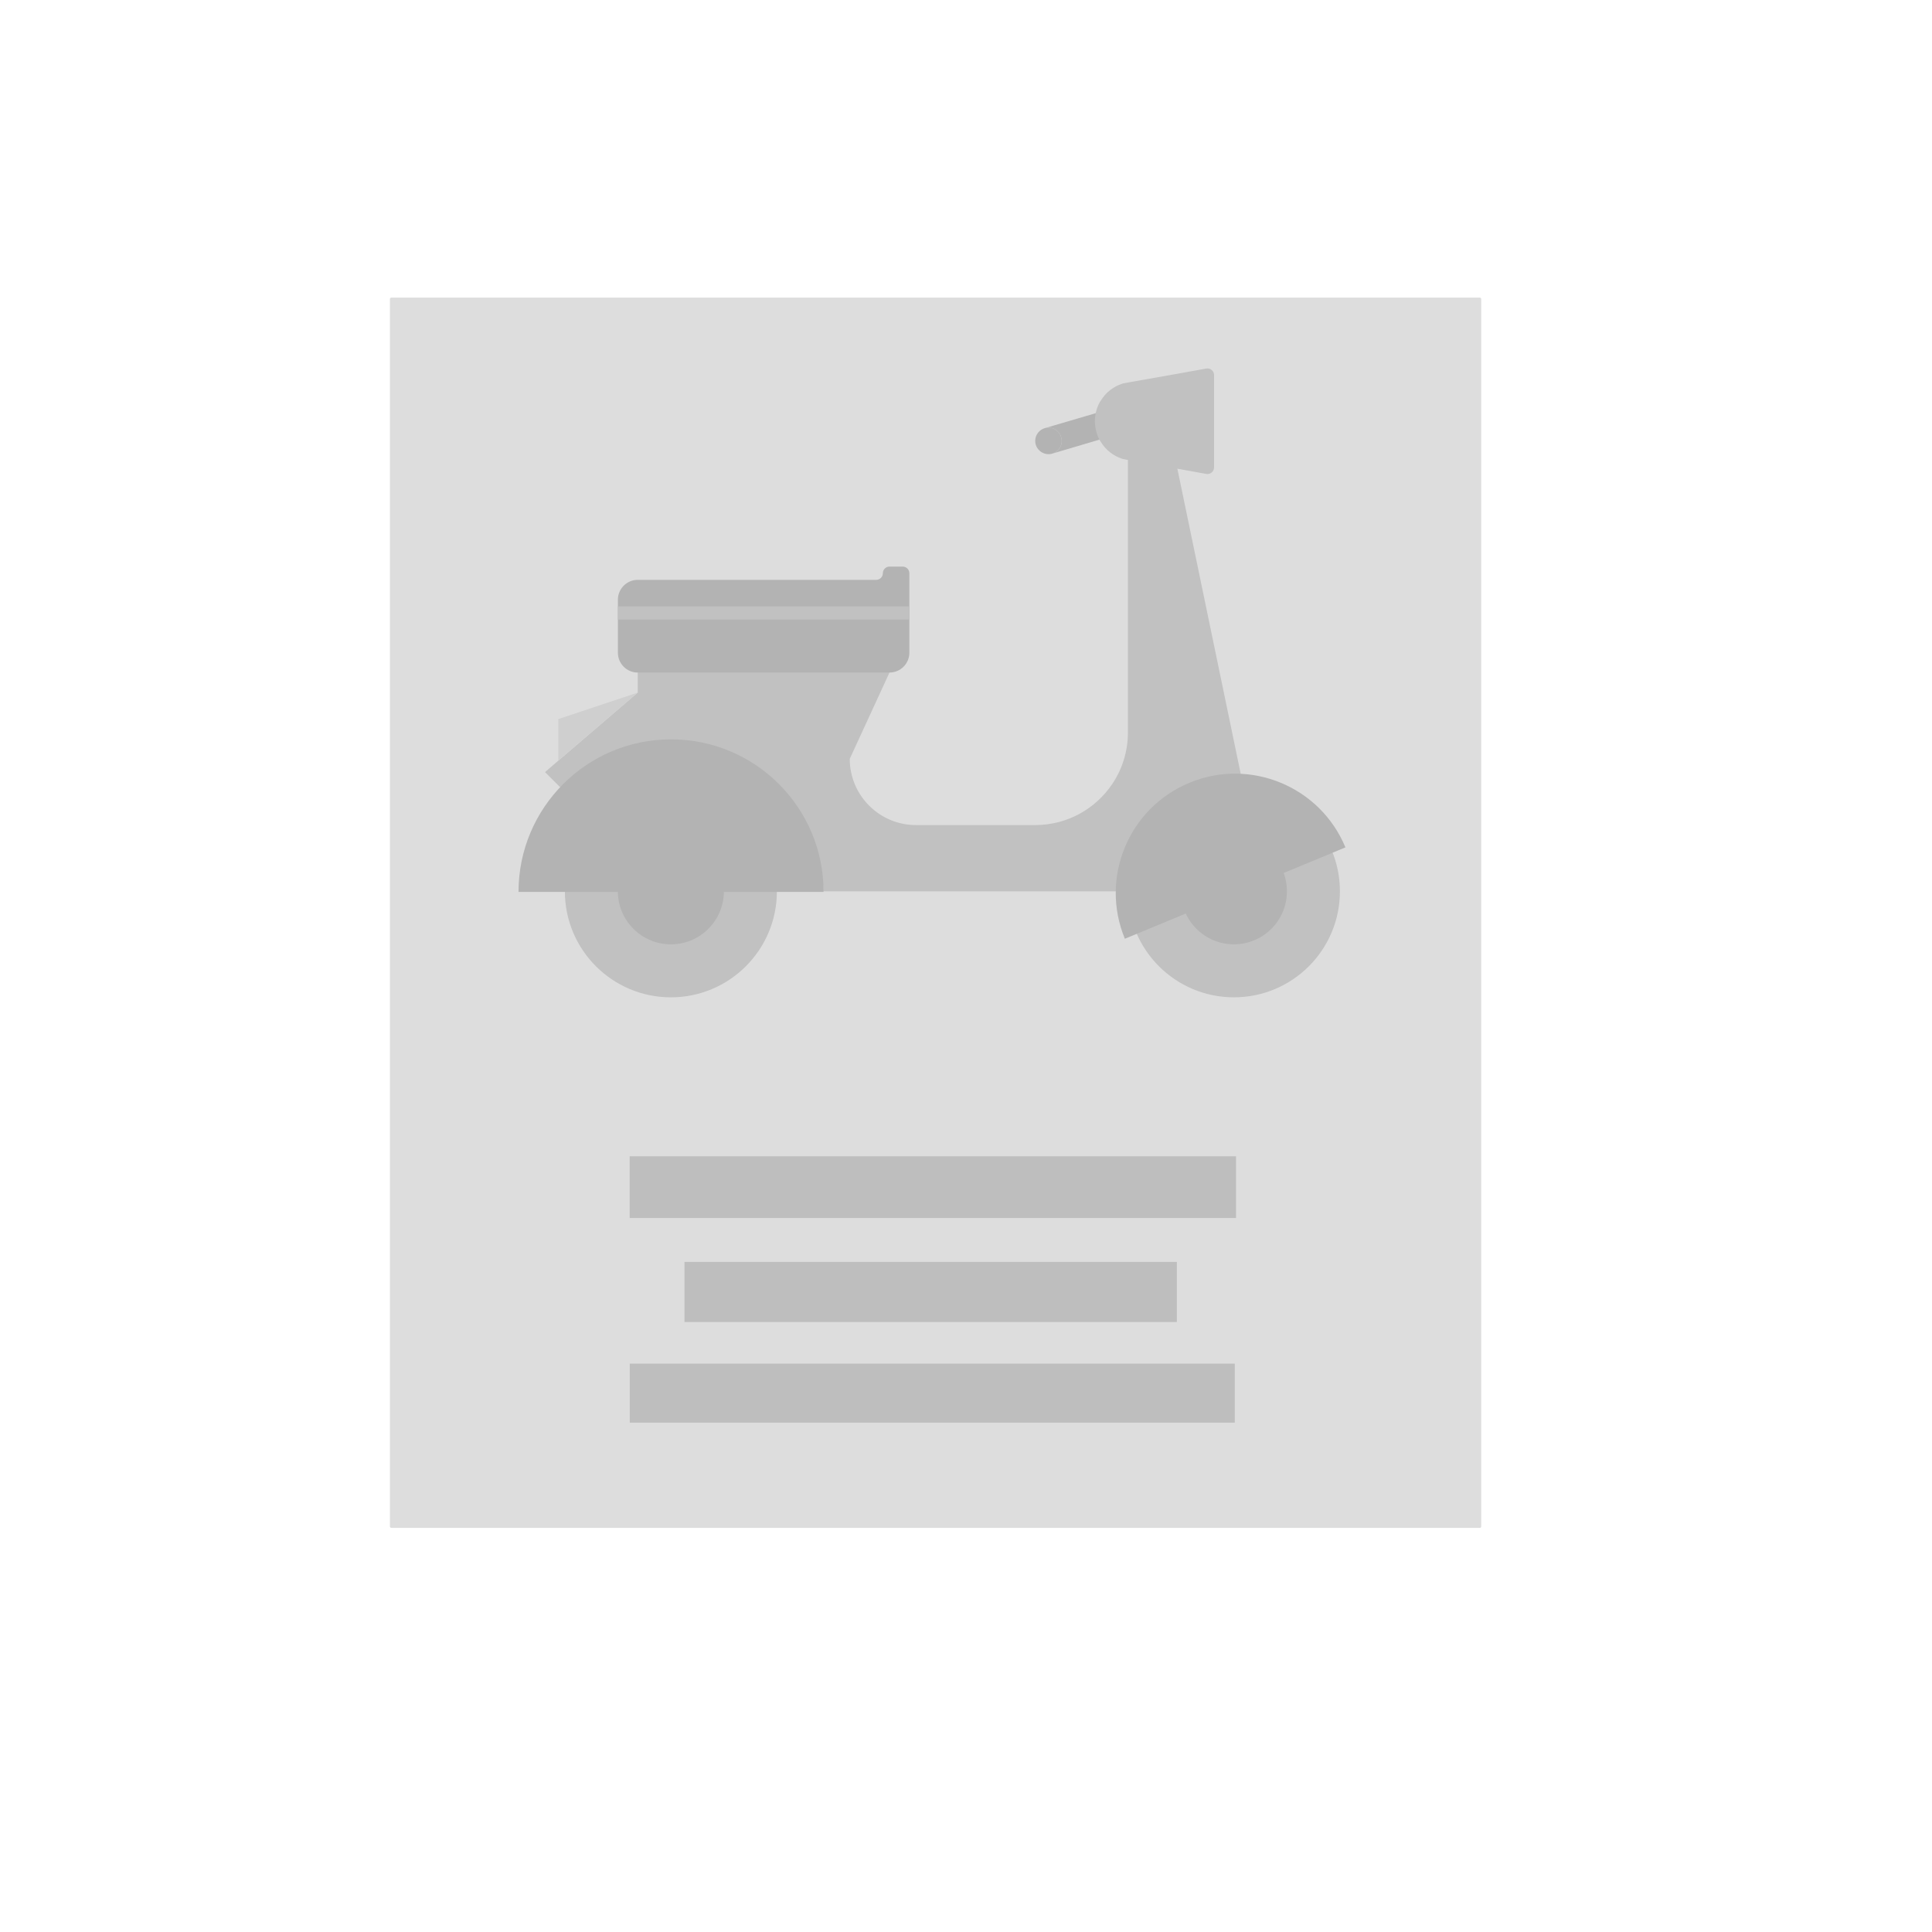 <?xml version="1.0" encoding="UTF-8" standalone="no"?>
<svg
   xmlns:dc="http://purl.org/dc/elements/1.1/"
   xmlns:cc="http://creativecommons.org/ns#"
   xmlns:rdf="http://www.w3.org/1999/02/22-rdf-syntax-ns#"
   xmlns:svg="http://www.w3.org/2000/svg"
   xmlns="http://www.w3.org/2000/svg"
   xmlns:sodipodi="http://sodipodi.sourceforge.net/DTD/sodipodi-0.dtd"
   xmlns:inkscape="http://www.inkscape.org/namespaces/inkscape"
   height="498pt"
   viewBox="0 -59 498.784 498"
   width="498pt"
   version="1.1"
   id="svg4897"
   sodipodi:docname="commuterloadingfinal.svg"
   inkscape:version="0.92.4 (5da689c313, 2019-01-14)">
  <defs
     id="defs4901">
    <inkscape:perspective
       sodipodi:type="inkscape:persp3d"
       inkscape:vp_x="0 : 249 : 1"
       inkscape:vp_y="0 : 1000 : 0"
       inkscape:vp_z="498.784 : 249 : 1"
       inkscape:persp3d-origin="249.392 : 166 : 1"
       id="perspective2231" />
  </defs>
  <sodipodi:namedview
     pagecolor="#ffffff"
     bordercolor="#666666"
     borderopacity="1"
     objecttolerance="10"
     gridtolerance="10"
     guidetolerance="10"
     inkscape:pageopacity="0"
     inkscape:pageshadow="2"
     inkscape:window-width="1366"
     inkscape:window-height="705"
     id="namedview4899"
     showgrid="false"
     inkscape:zoom="0.70142047"
     inkscape:cx="404.10326"
     inkscape:cy="364.70965"
     inkscape:window-x="-8"
     inkscape:window-y="-8"
     inkscape:window-maximized="1"
     inkscape:current-layer="svg4897"
     showguides="true"
     inkscape:guide-bbox="true">
    <sodipodi:guide
       position="137.081,227.752"
       orientation="1,0"
       id="guide2227"
       inkscape:locked="false" />
    <sodipodi:guide
       position="168.871,221.91"
       orientation="1,0"
       id="guide2275"
       inkscape:locked="false" />
    <sodipodi:guide
       position="311.238,212.08"
       orientation="1,0"
       id="guide2277"
       inkscape:locked="false" />
  </sodipodi:namedview>
  <path
     d="M 303.583,59.805 291.198,54.357 v 75.317 c 0,4.993 -1.505,9.576 -4.07,13.372 -4.275,6.328 -11.423,10.466 -19.594,10.57 h -31.056 c -9.439,0 -17.101,-7.662 -17.101,-17.101 l 10.261,-22.276 c 0,-3.42 0,-1.662 0,-1.662 h -64.984 v 6.84 l -20.521,17.579 -3.42,2.943 5.199,5.199 0.483,0.585 c 7.011,-5.715 16.451,-9.2 26.814,-9.2 21.752,0 39.332,15.322 39.332,34.202 h 75.255 c 3.763,0 7.218,-0.992 10.261,-2.737 -0.137,-7.559 18.977,-24.516 22.874,-24.618 z m 0,0"
     id="path4869"
     style="fill:#cccccc;stroke-width:0.428"
     inkscape:connector-curvature="0" />
  <path
     d="m 164.65,119.417 -20.521,17.579 V 126.257 Z m 0,0"
     id="path4871"
     style="fill:#e6e6e6;stroke-width:0.428"
     inkscape:connector-curvature="0" />
  <path
     d="m 269.723,51.148 c 1.812,-0.546 3.728,0.514 4.24,2.326 0.548,1.814 -0.479,3.694 -2.291,4.242 -1.812,0.546 -3.728,-0.514 -4.275,-2.326 -0.513,-1.812 0.513,-3.691 2.326,-4.242 z m 0,0"
     id="path4873"
     inkscape:connector-curvature="0"
     style="fill:#b3b3b3;stroke-width:0.428" />
  <path
     d="m 273.963,53.474 c -0.513,-1.809 -2.428,-2.872 -4.24,-2.326 l 15.017,-4.411 c -0.239,0.787 -0.376,1.675 -0.376,2.565 0,1.573 0.411,3.043 1.162,4.309 L 271.675,57.716 c 1.809,-0.548 2.836,-2.428 2.288,-4.242 z m 0,0"
     id="path4875"
     inkscape:connector-curvature="0"
     style="fill:#b3b3b3;stroke-width:0.428" />
  <path
     d="m 234.764,109.094 v -20.498 c 0,-0.944 -0.767,-1.71 -1.71,-1.71 h -3.417 c -0.944,0 -1.71,0.767 -1.71,1.71 0,0.94 -0.77,1.71 -1.71,1.71 h -61.567 c -2.829,0 -5.13,2.301 -5.13,5.13 v 13.678 c 0,2.829 2.301,5.13 5.13,5.13 0.007,0 0.01,-0.003 0.017,-0.003 h 64.971 c 2.829,0 5.13,-2.301 5.13,-5.13 0,-0.007 -0.003,-0.01 -0.003,-0.017 z m 0,0"
     id="path4877"
     inkscape:connector-curvature="0"
     style="fill:#b3b3b3;stroke-width:0.428" />
  <path
     d="m 200.569,170.72 c 0,15.114 -12.253,27.368 -27.368,27.368 -15.115,0 -27.368,-12.255 -27.368,-27.368 0,-15.115 12.253,-27.37 27.368,-27.37 15.115,0 27.368,12.255 27.368,27.37 z m 0,0"
     id="path4879"
     inkscape:connector-curvature="0"
     style="fill:#cccccc;stroke-width:0.428" />
  <path
     d="m 186.881,170.72 c 0,7.555 -6.126,13.681 -13.681,13.681 -7.555,0 -13.681,-6.126 -13.681,-13.681 0,-7.557 6.126,-13.681 13.681,-13.681 7.555,0 13.681,6.124 13.681,13.681 z m 0,0"
     id="path4881"
     inkscape:connector-curvature="0"
     style="fill:#b3b3b3;stroke-width:0.428" />
  <path
     d="m 345.924,170.717 c 0,15.114 -12.253,27.368 -27.368,27.368 -15.115,0 -27.368,-12.255 -27.368,-27.368 0,-15.115 12.253,-27.37 27.368,-27.37 15.115,0 27.368,12.255 27.368,27.37 z m 0,0"
     id="path4883"
     inkscape:connector-curvature="0"
     style="fill:#cccccc;stroke-width:0.428" />
  <path
     d="m 332.237,170.717 c 0,7.555 -6.126,13.681 -13.681,13.681 -7.555,0 -13.681,-6.126 -13.681,-13.681 0,-7.557 6.126,-13.681 13.681,-13.681 7.555,0 13.681,6.124 13.681,13.681 z m 0,0"
     id="path4885"
     inkscape:connector-curvature="0"
     style="fill:#b3b3b3;stroke-width:0.428" />
  <path
     d="m 312.816,36.127 c -0.389,-0.322 -0.898,-0.456 -1.398,-0.371 l -8.13,1.471 c -13.123,2.288 -13.364,2.37 -13.5,2.418 -2.343,0.753 -4.302,2.285 -5.555,4.337 -0.069,0.075 -0.127,0.16 -0.18,0.245 -0.848,1.426 -1.324,3.086 -1.383,4.82 -0.013,0.082 -0.02,0.17 -0.02,0.257 v 0.053 0.055 c 0,0.085 0.007,0.172 0.02,0.254 0.062,1.733 0.534,3.395 1.383,4.821 0.05,0.084 0.109,0.165 0.174,0.24 1.253,2.056 3.215,3.591 5.538,4.337 0.16,0.053 0.401,0.137 13.514,2.425 l 8.14,1.47 c 0.099,0.018 0.205,0.028 0.304,0.028 0.397,0 0.783,-0.14 1.094,-0.397 0.391,-0.324 0.616,-0.803 0.616,-1.313 V 37.44 c 0,-0.509 -0.222,-0.989 -0.616,-1.313 z m 0,0"
     id="path4887"
     inkscape:connector-curvature="0"
     style="fill:#cccccc;stroke-width:0.428" />
  <path
     sodipodi:type="inkscape:offset"
     inkscape:radius="0"
     inkscape:original="M 159.51953 97.146484 L 159.51953 100.56641 L 234.76367 100.56641 L 234.76367 97.146484 L 159.51953 97.146484 z "
     style="fill:#cccccc;stroke-width:0.428"
     id="path4889"
     d="m 159.52,97.146 v 3.42 h 75.244 v -3.42 z" />
  <g
     id="g4895"
     style="fill:#b3b3b3"
     transform="matrix(0.428,0,0,0.428,133.868,35.565)">
    <path
       d="m 92,224.133 c -50.816,0 -92,41.184 -92,92 h 184 c 0,-50.809 -41.184,-92 -92,-92 z m 0,0"
       id="path4891"
       style="fill:#b3b3b3"
       inkscape:connector-curvature="0" />
    <path
       d="m 404.711,250.316 c -36.734,15.207 -54.184,57.344 -38.969,94.07 l 133.043,-55.105 c -15.227,-36.734 -57.344,-54.184 -94.074,-38.965 z m 0,0"
       id="path4893"
       style="fill:#b3b3b3"
       inkscape:connector-curvature="0" />
  </g>
  <rect
     style="opacity:0;fill:#666666;fill-opacity:1;stroke-width:0.751"
     id="rect2191"
     width="284.871"
     height="287.012"
     x="100.669"
     y="17.441" />
  <ellipse
     style="opacity:0;fill:#666666;fill-opacity:1;stroke-width:0.751"
     id="path2193"
     cx="287.548"
     cy="220.384"
     rx="184.738"
     ry="191.163" />
  <path
     sodipodi:type="star"
     style="opacity:0;fill:#666666;fill-opacity:1;stroke-width:0.751"
     id="path2195"
     sodipodi:sides="5"
     sodipodi:cx="37.482971"
     sodipodi:cy="-20.042168"
     sodipodi:r1="309.91702"
     sodipodi:r2="154.95853"
     sodipodi:arg1="1.2326538"
     sodipodi:arg2="1.8609723"
     inkscape:flatsided="false"
     inkscape:rounded="0"
     inkscape:randomized="0"
     d="M 140.293,272.325 -6.854,128.438 -208.805,168.083 -117.431,-16.326 -217.542,-196.142 -13.922,-166.226 126.157,-317.003 160.627,-114.105 347.311,-27.474 164.995,68.008 Z"
     inkscape:transform-center-x="-27.40169"
     inkscape:transform-center-y="-2.2966482" />
  <path
     sodipodi:type="star"
     style="opacity:0;fill:#666666;fill-opacity:1;stroke-width:0.751"
     id="path2197"
     sodipodi:sides="5"
     sodipodi:cx="54.618046"
     sodipodi:cy="122.39314"
     sodipodi:r1="145.35252"
     sodipodi:r2="72.676262"
     sodipodi:arg1="0.88454841"
     sodipodi:arg2="1.5128669"
     inkscape:flatsided="false"
     inkscape:rounded="0"
     inkscape:randomized="0"
     d="M 146.719,234.842 58.826,194.947 -23.866,244.735 -13.085,148.815 -85.989,85.556 8.568,66.169 46.203,-22.716 93.86,61.222 190.024,69.548 124.922,140.812 Z"
     inkscape:transform-center-x="2.6005246"
     inkscape:transform-center-y="-11.383404" />
  <path
     sodipodi:type="star"
     style="opacity:0;fill:#666666;fill-opacity:1;stroke-width:0.751"
     id="path2199"
     sodipodi:sides="5"
     sodipodi:cx="101.73951"
     sodipodi:cy="144.88292"
     sodipodi:r1="106.4551"
     sodipodi:r2="53.227551"
     sodipodi:arg1="0.93534333"
     sodipodi:arg2="1.5636619"
     inkscape:flatsided="false"
     inkscape:rounded="0"
     inkscape:randomized="0"
     d="M 164.925,230.558 102.119,198.109 39.783,231.451 51.236,161.692 0.263,112.71 70.147,102.045 100.98,38.431 l 31.738,63.168 70.029,9.666 -50.269,49.705 z"
     inkscape:transform-center-x="0.23469676"
     inkscape:transform-center-y="-9.9420894" />
  <rect
     style="opacity:0;fill:#666666;fill-opacity:1;stroke-width:0.751"
     id="rect2201"
     width="119.67"
     height="108.402"
     x="44.98"
     y="11.015" />
  <rect
     style="opacity:0;fill:#666666;fill-opacity:1;stroke-width:0.751"
     id="rect2203"
     width="83.533"
     height="58.902"
     x="176.705"
     y="62.42" />
  <rect
     style="opacity:0;fill:#666666;fill-opacity:1;stroke-width:0.751"
     id="rect2205"
     width="76.244"
     height="47.121"
     x="138.152"
     y="16.37" />
  <rect
     style="opacity:0;fill:#666666;fill-opacity:1;stroke-width:0.751"
     id="rect2207"
     width="354.482"
     height="269.877"
     x="44.98"
     y="11.015" />
  <rect
     style="opacity:0;fill:#666666;fill-opacity:1;stroke-width:0.751"
     id="rect2209"
     width="280.587"
     height="40.696"
     x="119.946"
     y="229.487" />
  <rect
     style="opacity:0;fill:#666666;fill-opacity:1;stroke-width:0.751"
     id="rect2211"
     width="232.394"
     height="18.206"
     x="86.746"
     y="239.126" />
  <rect
     style="opacity:0;fill:#800000;fill-opacity:1;stroke-width:0.787"
     id="rect2247"
     width="188.179"
     height="35.213"
     x="151.785"
     y="262.602" />
  <rect
     style="opacity:0;fill:#800000;fill-opacity:1;stroke-width:0.787"
     id="rect2249"
     width="197.733"
     height="37.864"
     x="145.554"
     y="246.699" />
  <rect
     style="opacity:0;fill:#cccccc;fill-opacity:1;stroke-width:0.751"
     id="rect2251"
     width="200.298"
     height="46.951"
     x="151.613"
     y="250.107" />
  <rect
     style="opacity:0;fill:#2fcccc;fill-opacity:1;stroke-width:0.751"
     id="rect2253"
     width="149.561"
     height="20.825"
     x="154.862"
     y="217.133" />
  <path
     sodipodi:type="star"
     style="opacity:0;fill:#2fcccc;fill-opacity:1;stroke-width:0.751"
     id="path2263"
     sodipodi:sides="5"
     sodipodi:cx="164.92509"
     sodipodi:cy="230.55827"
     sodipodi:r1="72.606033"
     sodipodi:r2="36.303017"
     sodipodi:arg1="0.21303803"
     sodipodi:arg2="0.84135656"
     inkscape:flatsided="false"
     inkscape:rounded="0"
     inkscape:randomized="0"
     d="m 235.89,245.909 -46.77,11.715 -16.865,45.169 -25.594,-40.861 -48.17,-2.081 30.952,-36.968 -12.906,-46.456 44.724,18.014 40.194,-26.63 -3.312,48.101 z"
     inkscape:transform-center-x="-2.2649413"
     inkscape:transform-center-y="4.743753" />
  <rect
     style="opacity:0;fill:#2fcccc;fill-opacity:1;stroke-width:0.751"
     id="rect2265"
     width="167.721"
     height="21.582"
     x="137.081"
     y="220.162" />
  <path
     sodipodi:type="inkscape:offset"
     inkscape:radius="0"
     inkscape:original="M 168.87109 217.13281 L 168.87109 233.06836 L 311.56836 233.06836 L 311.56836 217.13281 L 168.87109 217.13281 z "
     style="opacity:0.444;fill:#808080;fill-opacity:1;stroke-width:0.821"
     id="rect2267"
     d="m 168.871,217.133 v 15.936 h 142.697 v -15.936 z"
     transform="matrix(1.097,0,0,1,-22.685,21.993)" />
  <rect
     style="opacity:0.444;fill:#808080;fill-opacity:1;stroke-width:0.787"
     id="rect2271"
     width="127.114"
     height="15.524"
     x="176.71"
     y="266.388" />
  <rect
     style="opacity:0.444;fill:#808080;fill-opacity:1;stroke-width:0.772"
     id="rect2273"
     width="156.193"
     height="15.24"
     x="162.586"
     y="292.656" />
  <rect
     style="opacity:0.444;fill:#b3b3b3;fill-opacity:1;stroke-width:1.771"
     id="rect2279"
     width="281.737"
     height="317.623"
     x="100.669"
     y="17.441"
     rx="0.356" />
</svg>
